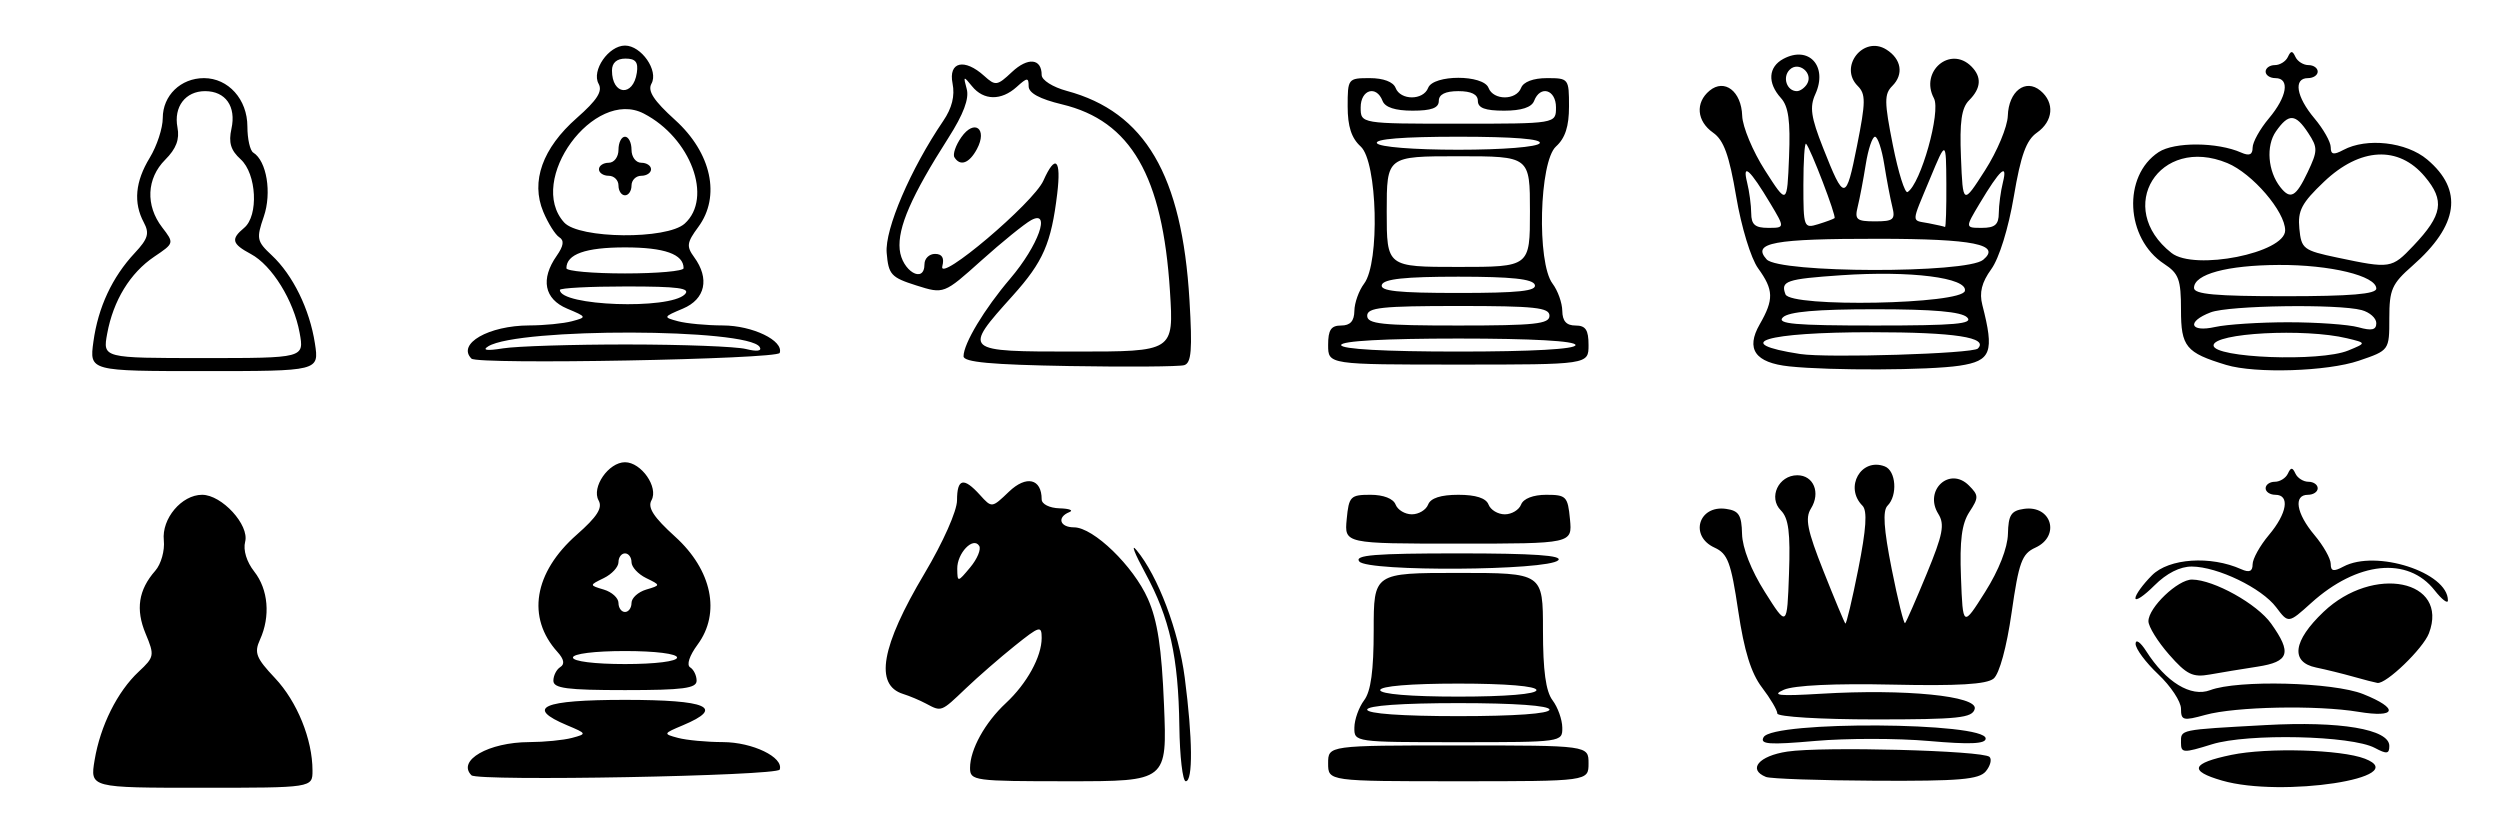 <?xml version="1.0" encoding="UTF-8" standalone="no"?>
<!-- Created with Inkscape (http://www.inkscape.org/) -->

<svg
   xmlns:dc="http://purl.org/dc/elements/1.1/"
   xmlns:cc="http://creativecommons.org/ns#"
   xmlns:rdf="http://www.w3.org/1999/02/22-rdf-syntax-ns#"
   xmlns:svg="http://www.w3.org/2000/svg"
   xmlns="http://www.w3.org/2000/svg"
   xmlns:sodipodi="http://sodipodi.sourceforge.net/DTD/sodipodi-0.dtd"
   xmlns:inkscape="http://www.inkscape.org/namespaces/inkscape"
   id="svg2"
   version="1.1"
   inkscape:version="0.91 r13725"
   width="480"
   height="160"
   viewBox="0 0 480 160"
   sodipodi:docname="chesspieces.svg">
  <defs
     id="defs6" />
  <sodipodi:namedview
     pagecolor="#ffffff"
     bordercolor="#666666"
     borderopacity="1"
     objecttolerance="10"
     gridtolerance="10"
     guidetolerance="10"
     inkscape:pageopacity="0"
     inkscape:pageshadow="2"
     inkscape:window-width="1855"
     inkscape:window-height="1056"
     id="namedview4"
     showgrid="false"
     inkscape:zoom="3.7948064"
     inkscape:cx="171.20916"
     inkscape:cy="90.540722"
     inkscape:window-x="65"
     inkscape:window-y="24"
     inkscape:window-maximized="1"
     inkscape:current-layer="svg2" />
  <path
     style="fill:#000000"
     d="m 18.165,145.938 c 1.099,-6.6 4.371,-13.156 8.477,-16.988 2.997,-2.797 3.055,-3.119 1.317,-7.279 -1.95,-4.667 -1.376,-8.416 1.852,-12.087 1.12,-1.274 1.849,-3.874 1.642,-5.852 C 31.018,99.582 34.878,95 38.807,95 c 3.782,0 9.101,5.806 8.261,9.019 -0.414,1.585 0.279,3.856 1.748,5.723 2.699,3.431 3.135,8.603 1.103,13.063 -1.151,2.526 -0.762,3.527 2.874,7.382 C 57.056,134.708 60,141.965 60,147.958 60,151.25 60,151.25 38.64,151.25 c -21.36,0 -21.36,0 -20.475,-5.312 z m 408.459,3.93 c -6.438,-1.862 -5.903,-3.33 1.797,-4.93 6.928,-1.439 21.092,-1.036 25.642,0.731 9.374,3.639 -15.966,7.517 -27.438,4.199 z M 90.521,148.854 c -2.831,-2.832 3.292,-6.346 11.101,-6.371 2.89,-0.01 6.58,-0.372 8.201,-0.806 2.883,-0.772 2.862,-0.825 -0.938,-2.423 -8.12,-3.414 -4.783,-4.879 11.115,-4.879 15.898,0 19.235,1.465 11.115,4.879 -3.8,1.598 -3.82,1.651 -0.938,2.423 1.621,0.434 5.494,0.797 8.607,0.806 5.712,0.017 11.708,2.914 10.921,5.276 -0.407,1.222 -57.992,2.288 -59.185,1.096 z M 186.25,147.438 c 0,-3.53 2.862,-8.709 6.875,-12.438 4.04,-3.754 6.875,-8.913 6.875,-12.509 0,-2.435 -0.388,-2.322 -5.159,1.5 -2.837,2.273 -7.075,5.961 -9.417,8.196 -4.768,4.55 -4.638,4.5 -7.629,2.904 -1.194,-0.637 -3.168,-1.468 -4.386,-1.847 -5.547,-1.722 -4.237,-9.128 4.091,-23.124 3.576,-6.01 6.25,-12.027 6.25,-14.062 0,-4.2 1.263,-4.496 4.398,-1.032 2.286,2.526 2.286,2.526 5.572,-0.622 C 197.06,91.203 200,91.892 200,95.875 c 0,0.915 1.501,1.668 3.438,1.724 1.891,0.054 2.734,0.382 1.875,0.729 -2.432,0.981 -1.838,2.922 0.894,2.922 3.726,0 11.404,7.431 14.193,13.737 1.847,4.176 2.638,9.373 3.088,20.312 C 224.093,150 224.093,150 205.172,150 186.931,150 186.25,149.908 186.25,147.438 Z m 1.757,-42.629 c -1.145,-1.853 -4.262,1.406 -4.215,4.406 0.041,2.62 0.078,2.615 2.493,-0.283 1.348,-1.618 2.123,-3.474 1.722,-4.123 z m 38.427,34.632 C 226.252,126.109 224.599,118.685 219.879,110 c -2.055,-3.781 -2.805,-5.75 -1.665,-4.375 4.122,4.974 8.087,15.47 9.261,24.515 1.514,11.664 1.593,19.86 0.19,19.86 -0.597,0 -1.151,-4.751 -1.23,-10.559 z M 255,146.562 c 0,-3.438 0,-3.438 25,-3.438 25,0 25,0 25,3.438 C 305,150 305,150 280,150 c -25,0 -25,0 -25,-3.438 z m 84.062,2.61 c -3.566,-1.439 -1.371,-4.048 4.095,-4.867 6.777,-1.016 37.609,-0.205 38.836,1.022 0.475,0.475 0.152,1.72 -0.718,2.768 -1.3,1.567 -5.054,1.888 -21.116,1.807 -10.744,-0.054 -20.238,-0.382 -21.097,-0.729 z M 418.75,142.586 c 0,-2.552 -0.512,-2.446 16.257,-3.372 14.337,-0.792 23.743,0.794 23.743,4.003 0,1.544 -0.484,1.612 -2.77,0.389 -4.478,-2.397 -24.413,-2.842 -31.293,-0.7 -5.513,1.717 -5.938,1.694 -5.938,-0.32 z m -80.135,-1.05 c 1.769,-3.162 42.635,-2.91 42.635,0.262 0,1.037 -3.005,1.166 -10.938,0.47 -6.016,-0.528 -15.82,-0.531 -21.787,-0.007 -8.906,0.781 -10.681,0.651 -9.911,-0.725 z m -78.575,-1.848 c 0.022,-1.547 0.866,-3.904 1.875,-5.239 1.291,-1.707 1.835,-5.691 1.835,-13.438 C 263.75,110 263.75,110 280,110 c 16.25,0 16.25,0 16.25,11.011 0,7.747 0.544,11.73 1.835,13.438 1.009,1.335 1.853,3.692 1.875,5.239 0.04,2.801 -0.041,2.812 -19.96,2.812 -19.919,0 -20,-0.011 -19.96,-2.812 z M 297.5,136.25 c 0,-0.774 -6.667,-1.25 -17.5,-1.25 -10.833,0 -17.5,0.476 -17.5,1.25 0,0.774 6.667,1.25 17.5,1.25 10.833,0 17.5,-0.476 17.5,-1.25 z M 295,132.5 c 0,-0.764 -5.833,-1.25 -15,-1.25 -9.167,0 -15,0.486 -15,1.25 0,0.764 5.833,1.25 15,1.25 9.167,0 15,-0.486 15,-1.25 z m 46.25,4.493 c 0,-0.623 -1.327,-2.873 -2.95,-5 -2.091,-2.742 -3.418,-7.017 -4.559,-14.689 -1.39,-9.348 -2.01,-11.003 -4.55,-12.161 -4.851,-2.21 -3.084,-8.188 2.2,-7.441 2.473,0.35 3,1.171 3.082,4.797 0.061,2.696 1.739,6.975 4.375,11.151 4.277,6.776 4.277,6.776 4.64,-3.476 0.281,-7.923 -0.073,-10.689 -1.56,-12.175 -2.463,-2.463 -0.459,-6.75 3.155,-6.75 3.139,0 4.514,3.357 2.618,6.393 -1.167,1.869 -0.706,4.169 2.411,12.022 2.12,5.341 4.007,9.865 4.194,10.054 0.187,0.189 1.305,-4.521 2.486,-10.468 1.532,-7.716 1.762,-11.196 0.802,-12.156 -3.533,-3.533 -0.267,-9.292 4.28,-7.547 2.169,0.832 2.502,5.575 0.53,7.547 -0.96,0.96 -0.73,4.44 0.802,12.156 1.181,5.946 2.337,10.621 2.569,10.389 0.232,-0.232 2.104,-4.5 4.159,-9.485 3.11,-7.541 3.483,-9.47 2.222,-11.488 -2.828,-4.529 2.164,-9.167 5.873,-5.457 1.898,1.898 1.906,2.325 0.093,5.091 -1.469,2.241 -1.885,5.482 -1.614,12.574 0.364,9.554 0.364,9.554 4.641,2.777 2.636,-4.177 4.314,-8.456 4.375,-11.152 0.081,-3.626 0.609,-4.447 3.082,-4.797 5.298,-0.749 7.048,5.232 2.18,7.45 -2.584,1.177 -3.165,2.768 -4.556,12.47 -0.951,6.633 -2.345,11.744 -3.455,12.665 -1.335,1.108 -6.842,1.435 -19.507,1.157 -10.993,-0.241 -18.824,0.132 -20.771,0.99 -2.481,1.094 -1.001,1.251 7.188,0.761 16.094,-0.964 30.113,0.423 29.461,2.915 -0.455,1.74 -3.078,2.015 -19.213,2.015 -10.326,0 -18.686,-0.506 -18.686,-1.132 z m 77.5,-0.928 c 0,-1.366 -1.969,-4.34 -4.375,-6.609 -2.406,-2.269 -4.36,-4.903 -4.342,-5.854 0.018,-0.95 0.929,-0.321 2.025,1.398 3.816,5.989 8.603,8.912 12.294,7.509 5.291,-2.012 23.639,-1.542 29.373,0.752 6.941,2.777 6.446,4.628 -0.912,3.407 -7.964,-1.322 -23.595,-1.009 -29.378,0.587 -4.274,1.18 -4.684,1.076 -4.684,-1.19 z m -312.5,-5.367 c 0,-0.991 0.599,-2.172 1.331,-2.624 0.889,-0.549 0.71,-1.51 -0.538,-2.889 -5.98,-6.608 -4.557,-15.261 3.706,-22.535 3.91,-3.441 4.986,-5.13 4.184,-6.564 C 113.522,93.564 116.845,88.75 120,88.75 c 3.131,0 6.478,4.814 5.082,7.309 -0.783,1.399 0.418,3.245 4.546,6.984 7.072,6.406 8.788,14.663 4.306,20.726 -1.571,2.125 -2.153,3.912 -1.422,4.364 0.681,0.421 1.238,1.576 1.238,2.567 0,1.459 -2.611,1.801 -13.75,1.801 -11.139,0 -13.75,-0.342 -13.75,-1.801 z M 130,126.25 c 0,-0.729 -4.167,-1.25 -10,-1.25 -5.833,0 -10,0.521 -10,1.25 0,0.729 4.167,1.25 10,1.25 5.833,0 10,-0.521 10,-1.25 z m -8.75,-10.479 c 0,-0.951 1.266,-2.107 2.812,-2.569 2.812,-0.84 2.812,-0.84 0,-2.212 -1.547,-0.755 -2.812,-2.13 -2.812,-3.056 0,-0.926 -0.562,-1.684 -1.25,-1.684 -0.688,0 -1.25,0.758 -1.25,1.684 0,0.926 -1.266,2.301 -2.812,3.056 -2.812,1.372 -2.812,1.372 0,2.212 1.547,0.462 2.812,1.618 2.812,2.569 0,0.951 0.562,1.729 1.25,1.729 0.688,0 1.25,-0.778 1.25,-1.729 z m 330.625,14.164 c -2.062,-0.583 -5.297,-1.38 -7.188,-1.771 -4.977,-1.03 -4.434,-5.103 1.421,-10.673 9.588,-9.121 24.154,-6.171 20.249,4.101 -1.117,2.938 -8.222,9.784 -9.891,9.531 -0.463,-0.07 -2.529,-0.604 -4.592,-1.187 z m -35.409,-4.255 c -2.181,-2.484 -3.966,-5.367 -3.966,-6.405 0,-2.626 5.664,-8.03 8.381,-7.997 4.196,0.051 12.482,4.668 15.18,8.457 4.018,5.643 3.484,7.323 -2.624,8.264 -2.922,0.45 -7.043,1.129 -9.159,1.508 -3.274,0.587 -4.437,0.017 -7.812,-3.827 z m 20.564,-9.078 c -2.787,-3.703 -11.235,-7.786 -16.188,-7.825 -2.264,-0.018 -4.846,1.285 -7.188,3.626 -2.01,2.01 -3.654,3.109 -3.654,2.443 0,-0.666 1.433,-2.644 3.185,-4.395 3.262,-3.262 11.238,-3.804 17.128,-1.165 1.557,0.698 2.188,0.43 2.188,-0.932 0,-1.052 1.406,-3.584 3.125,-5.627 C 439.129,98.564 439.705,95 436.875,95 435.844,95 435,94.438 435,93.75 c 0,-0.688 0.797,-1.25 1.771,-1.25 0.974,0 2.099,-0.703 2.5,-1.562 0.583,-1.25 0.875,-1.25 1.458,0 0.401,0.859 1.526,1.562 2.5,1.562 0.974,0 1.771,0.562 1.771,1.25 0,0.688 -0.844,1.25 -1.875,1.25 -2.83,0 -2.254,3.564 1.25,7.728 1.719,2.043 3.125,4.534 3.125,5.537 0,1.415 0.541,1.533 2.418,0.529 6.27,-3.355 20.082,1.106 20.082,6.486 0,0.719 -1.149,-0.154 -2.554,-1.94 -5.147,-6.544 -14.852,-5.552 -23.687,2.421 -4.384,3.957 -4.384,3.957 -6.729,0.841 z m -176.039,-8.79 c -1.028,-1.239 2.926,-1.562 19.107,-1.562 14.345,0 20.01,0.393 19.081,1.322 -2.006,2.006 -36.542,2.224 -38.187,0.24 z m -2.425,-8.125 c 0.417,-4.376 0.721,-4.688 4.557,-4.688 2.5,0 4.392,0.734 4.829,1.875 0.396,1.031 1.802,1.875 3.125,1.875 1.323,0 2.729,-0.844 3.125,-1.875 C 274.678,95.634 276.639,95 280,95 c 3.361,0 5.322,0.634 5.798,1.875 0.396,1.031 1.802,1.875 3.125,1.875 1.323,0 2.729,-0.844 3.125,-1.875 0.438,-1.141 2.329,-1.875 4.829,-1.875 3.837,0 4.14,0.312 4.557,4.688 0.447,4.688 0.447,4.688 -21.434,4.688 -21.881,0 -21.881,0 -21.434,-4.688 z M 17.934,65.603 c 0.904,-6.598 3.61,-12.401 7.946,-17.039 2.546,-2.724 2.853,-3.761 1.732,-5.855 C 25.587,38.925 25.96,34.867 28.755,30.282 30.127,28.031 31.25,24.603 31.25,22.664 31.25,18.339 34.697,15 39.161,15 43.841,15 47.5,19.081 47.5,24.301 c 0,2.366 0.507,4.615 1.127,4.998 2.578,1.594 3.588,7.73 2.021,12.287 -1.453,4.228 -1.348,4.744 1.517,7.417 4.065,3.793 7.293,10.38 8.299,16.935 0.816,5.312 0.816,5.312 -21.244,5.312 -22.06,0 -22.06,0 -21.286,-5.647 z M 57.528,63.901 C 56.392,57.689 52.216,50.939 48.168,48.773 44.51,46.815 44.276,45.907 46.875,43.75 49.686,41.417 49.274,33.362 46.203,30.582 44.295,28.856 43.852,27.382 44.438,24.712 45.377,20.439 43.313,17.5 39.375,17.5 c -3.77,0 -6.059,3.007 -5.302,6.966 0.438,2.292 -0.245,4.092 -2.353,6.2 -3.578,3.578 -3.813,8.791 -0.584,12.991 2.325,3.024 2.321,3.039 -1.523,5.629 -4.629,3.12 -7.869,8.419 -9.033,14.776 -0.859,4.688 -0.859,4.688 18.488,4.688 19.346,0 19.346,0 18.46,-4.849 z M 205.312,70.282 c -15.012,-0.254 -20.312,-0.743 -20.311,-1.875 0.002,-2.441 3.991,-9.077 8.96,-14.909 5.4,-6.338 7.913,-13.357 4.02,-11.227 -1.296,0.709 -5.598,4.196 -9.56,7.748 -7.203,6.459 -7.203,6.459 -12.5,4.783 -4.833,-1.529 -5.33,-2.078 -5.679,-6.258 -0.377,-4.525 4.581,-16.086 10.864,-25.332 1.68,-2.472 2.26,-4.81 1.785,-7.188 -0.833,-4.166 2.264,-4.901 6.085,-1.443 2.156,1.952 2.486,1.905 5.318,-0.756 C 197.36,10.946 200,11.212 200,14.401 c 0,0.976 2.132,2.327 4.811,3.049 15.038,4.049 22.138,16.15 23.567,40.164 0.571,9.596 0.367,12.09 -1.02,12.5 -0.953,0.281 -10.874,0.357 -22.046,0.168 z M 224.633,55.938 C 223.225,33.778 217.124,23.208 203.914,20.039 199.604,19.005 197.5,17.863 197.5,16.557 c 0,-1.713 -0.271,-1.698 -2.286,0.125 -2.96,2.679 -6.359,2.632 -8.579,-0.119 -1.634,-2.025 -1.71,-1.987 -1.024,0.521 0.504,1.844 -0.617,4.837 -3.511,9.375 -7.116,11.156 -9.768,17.231 -9.36,21.436 0.402,4.137 4.76,6.721 4.76,2.822 0,-1.082 0.909,-1.967 2.021,-1.967 1.364,0 1.821,0.765 1.405,2.357 -0.893,3.417 17.498,-12.147 19.402,-16.419 2.319,-5.202 3.458,-4.131 2.659,2.5 -1.149,9.54 -2.685,13.063 -8.536,19.574 C 184.802,67.501 184.801,67.5 206.551,67.5 c 18.817,0 18.817,0 18.082,-11.562 z M 183.251,30.204 c -0.356,-0.575 0.239,-2.31 1.321,-3.855 2.51,-3.584 5.089,-1.635 3,2.267 -1.467,2.742 -3.212,3.383 -4.321,1.588 z m 160.282,40.141 c -6.554,-0.692 -8.398,-3.32 -5.668,-8.076 2.742,-4.777 2.689,-6.605 -0.312,-10.757 -1.381,-1.911 -3.213,-7.915 -4.204,-13.774 -1.343,-7.945 -2.384,-10.827 -4.427,-12.258 -3.156,-2.211 -3.461,-5.767 -0.691,-8.066 2.874,-2.385 6.117,0.108 6.27,4.822 0.069,2.11 2.038,6.823 4.375,10.473 4.25,6.636 4.25,6.636 4.62,-2.561 0.279,-6.94 -0.104,-9.721 -1.562,-11.333 -2.625,-2.9 -2.43,-5.96 0.477,-7.515 4.901,-2.623 8.572,1.431 6.136,6.777 -1.126,2.471 -0.847,4.415 1.478,10.298 4.088,10.344 4.393,10.325 6.529,-0.41 1.674,-8.414 1.69,-9.899 0.123,-11.466 -3.683,-3.683 1.11,-9.754 5.512,-6.981 2.888,1.819 3.366,4.752 1.137,6.981 -1.567,1.567 -1.553,3.04 0.104,11.372 1.048,5.265 2.319,9.316 2.825,9.003 2.529,-1.563 6.43,-15.443 5.059,-18.003 -2.756,-5.149 3.138,-10.168 7.186,-6.119 2.029,2.029 1.886,4.185 -0.43,6.502 -1.465,1.465 -1.842,4.12 -1.562,11.011 0.368,9.081 0.368,9.081 4.618,2.445 2.337,-3.65 4.306,-8.363 4.375,-10.473 0.154,-4.713 3.396,-7.207 6.27,-4.822 2.77,2.299 2.465,5.855 -0.691,8.066 -2.043,1.431 -3.084,4.314 -4.427,12.258 -1.035,6.123 -2.812,11.847 -4.327,13.941 -1.838,2.541 -2.327,4.501 -1.716,6.875 2.332,9.06 1.706,10.733 -4.358,11.655 -5.87,0.893 -24.799,0.972 -32.717,0.136 z m 36.214,-3.425 c 2.129,-2.129 -4.394,-3.132 -20.371,-3.132 -20.51,0 -27.374,2.087 -13.75,4.181 5.196,0.799 33.133,-0.06 34.121,-1.048 z M 377.688,60.938 C 376.599,59.849 371.233,59.375 360,59.375 c -11.233,0 -16.599,0.474 -17.688,1.562 -1.25,1.25 2.288,1.562 17.688,1.562 15.4,0 18.938,-0.312 17.688,-1.562 z m -0.427,-5.095 c 0.514,-2.529 -10.448,-3.909 -23.786,-2.995 -10.532,0.722 -11.644,1.104 -10.663,3.662 0.982,2.56 33.923,1.923 34.449,-0.666 z m 3.505,-5.959 c 3.547,-2.944 -1.813,-4.023 -20.065,-4.039 -20.211,-0.018 -24.403,0.754 -21.506,3.956 2.404,2.657 38.383,2.729 41.571,0.083 z M 339.902,39.062 c -3.892,-6.512 -5.42,-7.902 -4.464,-4.062 0.428,1.719 0.786,4.391 0.795,5.938 0.013,2.186 0.736,2.812 3.244,2.812 3.227,0 3.227,0 0.425,-4.688 z m 12.331,2.82 c 0.392,-0.336 -4.62,-13.434 -5.463,-14.278 -0.286,-0.286 -0.52,3.267 -0.52,7.897 0,8.152 0.089,8.39 2.812,7.553 1.547,-0.475 2.974,-1.003 3.171,-1.172 z m 21.464,-6.57 c -0.053,-8.438 -0.053,-8.438 -3.125,-1.038 -3.69,8.888 -3.661,7.938 -0.26,8.593 1.547,0.298 2.953,0.618 3.125,0.712 0.172,0.094 0.289,-3.627 0.26,-8.267 z m 10.07,5.625 c 0.01,-1.547 0.367,-4.219 0.795,-5.938 0.956,-3.839 -0.572,-2.449 -4.464,4.062 -2.802,4.688 -2.802,4.688 0.425,4.688 2.508,0 3.231,-0.627 3.244,-2.812 z m -20.447,-1.25 c -0.385,-1.547 -1.081,-5.203 -1.545,-8.125 C 361.311,28.641 360.512,26.25 360,26.25 c -0.512,0 -1.311,2.391 -1.775,5.312 -0.464,2.922 -1.16,6.578 -1.545,8.125 C 356.062,42.167 356.456,42.5 360,42.5 c 3.544,0 3.938,-0.333 3.32,-2.812 z M 346.942,16.141 c 1.288,-2.084 -1.609,-4.474 -3.333,-2.75 C 342.167,14.833 343.069,17.5 345,17.5 c 0.606,0 1.48,-0.612 1.942,-1.359 z M 427.427,70.065 c -7.745,-2.35 -8.677,-3.487 -8.677,-10.59 0,-5.811 -0.423,-6.964 -3.229,-8.803 -7.444,-4.877 -8.036,-16.897 -1.058,-21.469 3.029,-1.984 11.281,-1.936 15.85,0.093 1.554,0.69 2.188,0.417 2.188,-0.941 0,-1.052 1.406,-3.584 3.125,-5.627 C 439.129,18.564 439.705,15 436.875,15 435.844,15 435,14.438 435,13.75 c 0,-0.688 0.797,-1.25 1.771,-1.25 0.974,0 2.099,-0.703 2.5,-1.562 0.583,-1.25 0.875,-1.25 1.458,0 0.401,0.859 1.526,1.562 2.5,1.562 0.974,0 1.771,0.562 1.771,1.25 0,0.688 -0.844,1.25 -1.875,1.25 -2.83,0 -2.254,3.564 1.25,7.728 1.719,2.043 3.125,4.534 3.125,5.537 0,1.415 0.541,1.533 2.418,0.529 4.488,-2.402 12.101,-1.538 16.1,1.827 6.98,5.874 6.046,12.613 -2.829,20.405 -3.959,3.476 -4.439,4.564 -4.439,10.068 0,6.171 0,6.171 -5.848,8.163 -6.06,2.065 -19.887,2.503 -25.475,0.807 z m 23.429,-2.764 C 454.375,65.851 454.375,65.851 450.625,64.948 442.487,62.99 425,63.925 425,66.319 c 0,2.42 20.478,3.197 25.856,0.981 z M 439.375,61.875 c 5.5,0 11.547,0.433 13.438,0.961 2.573,0.72 3.438,0.52 3.438,-0.792 0,-0.964 -1.266,-2.092 -2.812,-2.507 -4.521,-1.212 -25.48,-0.9 -28.981,0.431 -4.686,1.782 -4.039,3.904 0.856,2.812 2.234,-0.498 8.562,-0.906 14.062,-0.906 z m 16.874,-6.466 c 10e-4,-2.452 -8.846,-4.594 -18.749,-4.539 -9.923,0.055 -16.25,1.773 -16.25,4.411 -3.3e-4,1.215 4.151,1.593 17.499,1.593 12.549,0 17.5,-0.415 17.5,-1.466 z M 438.75,44.232 c 0,-3.607 -6.288,-10.927 -11.096,-12.919 -13.076,-5.416 -21.769,8.568 -10.725,17.255 4.401,3.462 21.821,1e-5 21.821,-4.336 z m 24.617,2.955 c 5.621,-5.92 6.074,-8.675 2.186,-13.295 -5.029,-5.977 -12.407,-5.596 -19.338,0.997 -4.305,4.095 -5.075,5.558 -4.74,9.002 0.379,3.895 0.764,4.19 7.275,5.563 10.231,2.158 10.447,2.124 14.617,-2.267 z M 443.077,33.05 c 1.942,-4.092 1.951,-4.696 0.114,-7.5 -2.464,-3.761 -3.754,-3.827 -6.211,-0.32 -1.944,2.776 -1.559,7.655 0.846,10.708 1.939,2.462 2.986,1.886 5.252,-2.888 z M 90.521,68.854 c -2.831,-2.832 3.292,-6.346 11.101,-6.371 2.89,-0.009 6.58,-0.372 8.201,-0.806 2.883,-0.772 2.862,-0.825 -0.938,-2.423 -4.394,-1.848 -5.143,-5.652 -1.997,-10.144 1.331,-1.9 1.478,-2.95 0.497,-3.556 -0.765,-0.473 -2.15,-2.677 -3.078,-4.897 -2.433,-5.824 -0.151,-12.202 6.442,-18.006 3.91,-3.441 4.986,-5.13 4.184,-6.564 C 113.522,13.564 116.845,8.75 120,8.75 c 3.131,0 6.478,4.814 5.082,7.309 -0.783,1.399 0.418,3.245 4.546,6.984 6.976,6.318 8.782,14.671 4.441,20.543 -2.201,2.977 -2.303,3.719 -0.797,5.779 3.019,4.129 2.158,8.075 -2.157,9.89 -3.8,1.598 -3.82,1.651 -0.938,2.423 1.621,0.434 5.494,0.797 8.607,0.806 5.712,0.017 11.708,2.914 10.921,5.276 -0.407,1.222 -57.992,2.288 -59.185,1.096 z m 30.018,-2.714 c 10.588,0.005 20.789,0.396 22.668,0.867 2.149,0.539 3.131,0.396 2.648,-0.386 -2.23,-3.609 -46.276,-3.72 -52.104,-0.132 -1.243,0.765 -0.289,0.899 2.831,0.397 2.588,-0.416 13.369,-0.752 23.957,-0.747 z m 10.938,-9.617 C 132.674,55.326 130.273,55 120.25,55 c -7.013,0 -12.75,0.299 -12.75,0.665 0,3.084 21,3.835 23.977,0.858 z M 131.25,51.5 c 0,-2.7 -3.657,-4 -11.25,-4 -7.593,0 -11.25,1.3 -11.25,4 0,0.55 5.062,1 11.25,1 6.188,0 11.25,-0.45 11.25,-1 z m 0.214,-8.569 c 5.454,-4.936 1.164,-16.465 -7.863,-21.133 -9.558,-4.943 -22.569,12.864 -15.282,20.916 2.857,3.157 19.722,3.315 23.145,0.217 z M 118.75,35.625 c 0,-1.031 -0.844,-1.875 -1.875,-1.875 -1.031,0 -1.875,-0.562 -1.875,-1.25 0,-0.688 0.844,-1.25 1.875,-1.25 1.042,0 1.875,-1.111 1.875,-2.5 0,-1.375 0.562,-2.5 1.25,-2.5 0.688,0 1.25,1.125 1.25,2.5 0,1.389 0.833,2.5 1.875,2.5 1.031,0 1.875,0.562 1.875,1.25 0,0.688 -0.844,1.25 -1.875,1.25 -1.031,0 -1.875,0.844 -1.875,1.875 0,1.031 -0.562,1.875 -1.25,1.875 -0.688,0 -1.25,-0.844 -1.25,-1.875 z m 3.524,-21.66 c 0.3,-2.04 -0.243,-2.715 -2.188,-2.715 -1.675,0 -2.587,0.808 -2.587,2.292 0,4.752 4.084,5.114 4.774,0.423 z M 255,66.25 c 0,-2.917 0.556,-3.75 2.5,-3.75 1.747,0 2.512,-0.847 2.54,-2.812 0.022,-1.547 0.866,-3.904 1.875,-5.239 3.038,-4.017 2.549,-23.416 -0.665,-26.324 -1.769,-1.601 -2.5,-3.85 -2.5,-7.694 0,-5.341 0.07,-5.431 4.241,-5.431 2.617,0 4.517,0.718 4.961,1.875 0.932,2.428 5.318,2.428 6.25,0 0.99,-2.58 10.606,-2.58 11.596,0 0.932,2.428 5.318,2.428 6.25,0 0.444,-1.157 2.344,-1.875 4.961,-1.875 4.171,0 4.241,0.09 4.241,5.431 0,3.844 -0.731,6.093 -2.5,7.694 -3.213,2.908 -3.703,22.306 -0.665,26.324 1.009,1.335 1.853,3.692 1.875,5.239 0.028,1.966 0.792,2.812 2.54,2.812 1.944,0 2.5,0.833 2.5,3.75 0,3.75 0,3.75 -25,3.75 -25,0 -25,0 -25,-3.75 z m 47.5,0 C 302.5,65.463 294.167,65 280,65 c -14.167,0 -22.5,0.463 -22.5,1.25 0,0.787 8.333,1.25 22.5,1.25 14.167,0 22.5,-0.463 22.5,-1.25 z m -5,-5.625 c 0,-1.577 -2.778,-1.875 -17.5,-1.875 -14.722,0 -17.5,0.298 -17.5,1.875 0,1.577 2.778,1.875 17.5,1.875 14.722,0 17.5,-0.298 17.5,-1.875 z m -2.812,-5.938 C 294.312,53.56 290.222,53.125 280,53.125 c -10.222,0 -14.312,0.435 -14.688,1.562 -0.398,1.193 3.076,1.562 14.688,1.562 11.611,0 15.085,-0.37 14.688,-1.562 z M 293.75,40.625 C 293.75,30 293.75,30 280,30 c -13.75,0 -13.75,0 -13.75,10.625 0,10.625 0,10.625 13.75,10.625 13.75,0 13.75,0 13.75,-10.625 z M 295.625,27.5 c 0.5,-0.809 -5.012,-1.25 -15.625,-1.25 -10.613,0 -16.125,0.441 -15.625,1.25 0.445,0.72 7.072,1.25 15.625,1.25 8.553,0 15.18,-0.53 15.625,-1.25 z m 3.125,-6.875 c 0,-3.432 -3.02,-4.33 -4.202,-1.25 -0.475,1.238 -2.433,1.875 -5.759,1.875 -3.646,0 -5.039,-0.518 -5.039,-1.875 0,-1.25 -1.25,-1.875 -3.75,-1.875 -2.5,0 -3.75,0.625 -3.75,1.875 0,1.357 -1.393,1.875 -5.039,1.875 -3.326,0 -5.284,-0.637 -5.759,-1.875 -1.182,-3.08 -4.202,-2.182 -4.202,1.25 0,3.125 0,3.125 18.75,3.125 18.75,0 18.75,0 18.75,-3.125 z"
     id="path4138"
     inkscape:connector-curvature="0" />
</svg>
